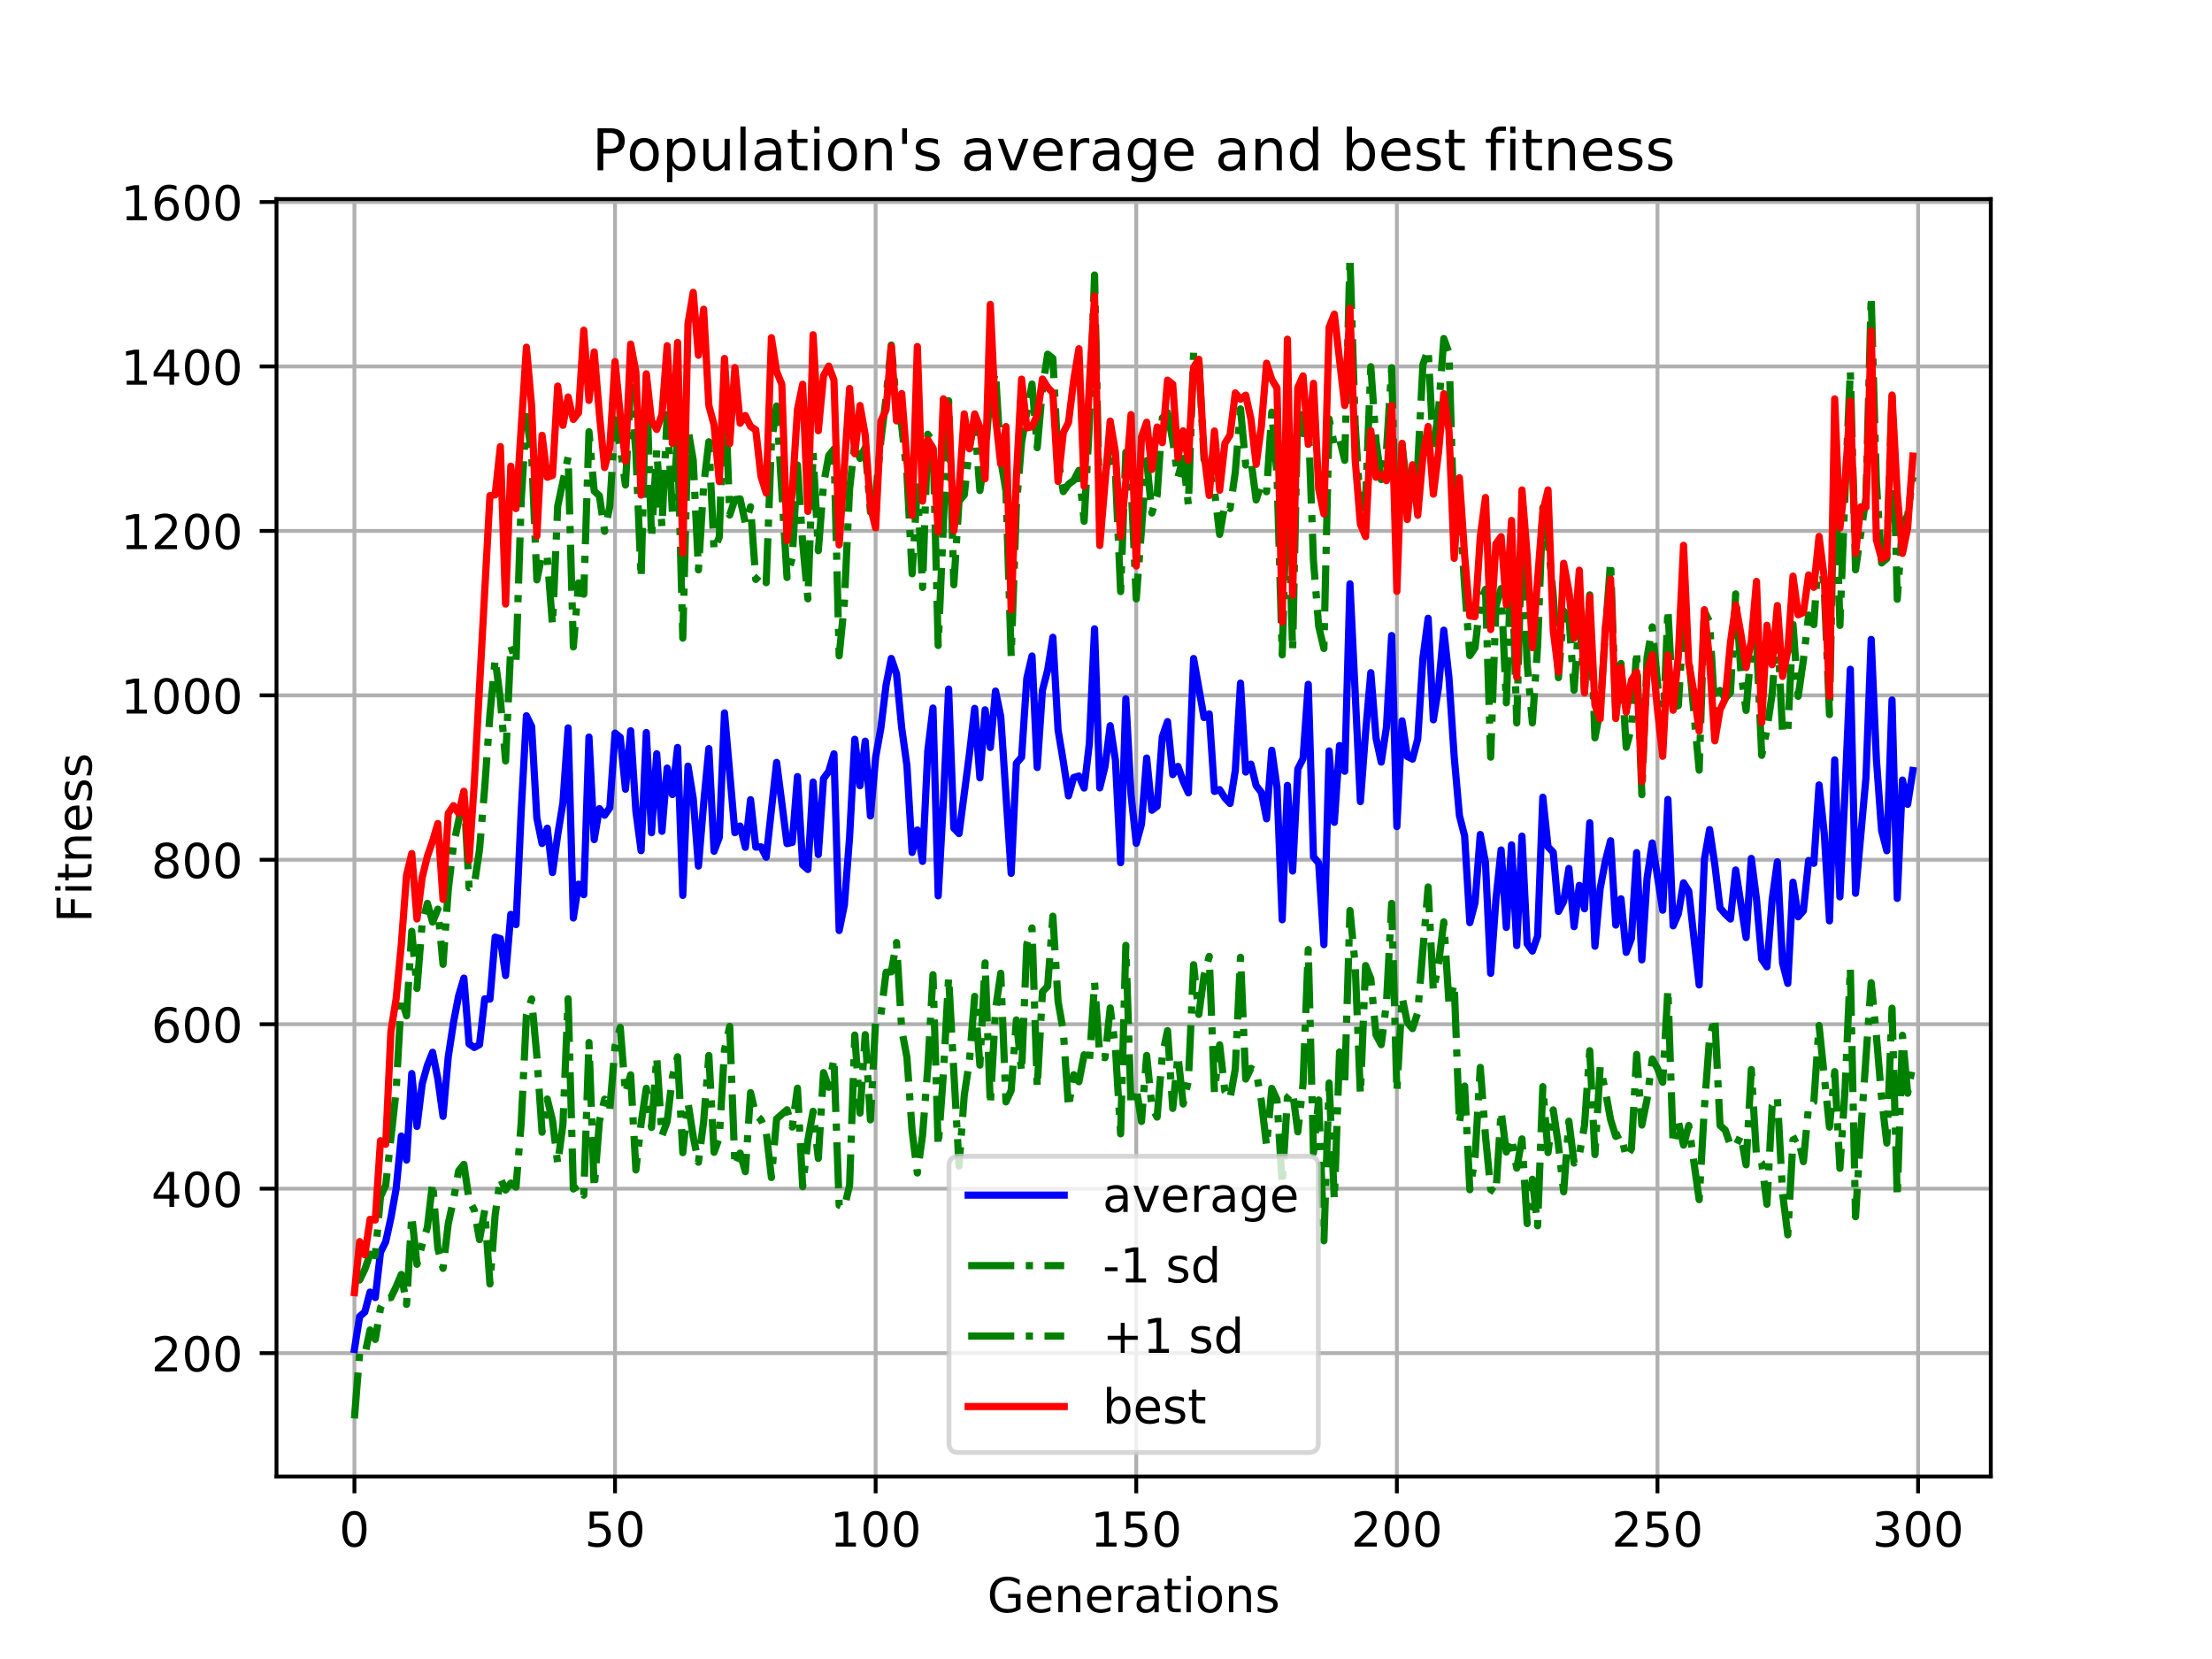 <?xml version="1.0" encoding="utf-8" standalone="no"?>
<!DOCTYPE svg PUBLIC "-//W3C//DTD SVG 1.1//EN"
  "http://www.w3.org/Graphics/SVG/1.1/DTD/svg11.dtd">
<!-- Created with matplotlib (https://matplotlib.org/) -->
<svg height="345.6pt" version="1.1" viewBox="0 0 460.8 345.6" width="460.8pt" xmlns="http://www.w3.org/2000/svg" xmlns:xlink="http://www.w3.org/1999/xlink">
 <defs>
  <style type="text/css">
*{stroke-linecap:butt;stroke-linejoin:round;}
  </style>
 </defs>
 <g id="figure_1">
  <g id="patch_1">
   <path d="M 0 345.6 
L 460.8 345.6 
L 460.8 0 
L 0 0 
z
" style="fill:#ffffff;"/>
  </g>
  <g id="axes_1">
   <g id="patch_2">
    <path d="M 57.6 307.584 
L 414.72 307.584 
L 414.72 41.472 
L 57.6 41.472 
z
" style="fill:#ffffff;"/>
   </g>
   <g id="matplotlib.axis_1">
    <g id="xtick_1">
     <g id="line2d_1">
      <path clip-path="url(#p2f610e7312)" d="M 73.833 307.584 
L 73.833 41.472 
" style="fill:none;stroke:#b0b0b0;stroke-linecap:square;stroke-width:0.8;"/>
     </g>
     <g id="line2d_2">
      <defs>
       <path d="M 0 0 
L 0 3.5 
" id="m16b378fd90" style="stroke:#000000;stroke-width:0.8;"/>
      </defs>
      <g>
       <use style="stroke:#000000;stroke-width:0.8;" x="73.833" xlink:href="#m16b378fd90" y="307.584"/>
      </g>
     </g>
     <g id="text_1">
      <!-- 0 -->
      <defs>
       <path d="M 31.781 66.406 
Q 24.172 66.406 20.328 58.906 
Q 16.5 51.422 16.5 36.375 
Q 16.5 21.391 20.328 13.891 
Q 24.172 6.391 31.781 6.391 
Q 39.453 6.391 43.281 13.891 
Q 47.125 21.391 47.125 36.375 
Q 47.125 51.422 43.281 58.906 
Q 39.453 66.406 31.781 66.406 
z
M 31.781 74.219 
Q 44.047 74.219 50.516 64.516 
Q 56.984 54.828 56.984 36.375 
Q 56.984 17.969 50.516 8.266 
Q 44.047 -1.422 31.781 -1.422 
Q 19.531 -1.422 13.062 8.266 
Q 6.594 17.969 6.594 36.375 
Q 6.594 54.828 13.062 64.516 
Q 19.531 74.219 31.781 74.219 
z
" id="DejaVuSans-48"/>
      </defs>
      <g transform="translate(70.651 322.182)scale(0.1 -0.1)">
       <use xlink:href="#DejaVuSans-48"/>
      </g>
     </g>
    </g>
    <g id="xtick_2">
     <g id="line2d_3">
      <path clip-path="url(#p2f610e7312)" d="M 128.123 307.584 
L 128.123 41.472 
" style="fill:none;stroke:#b0b0b0;stroke-linecap:square;stroke-width:0.8;"/>
     </g>
     <g id="line2d_4">
      <g>
       <use style="stroke:#000000;stroke-width:0.8;" x="128.123" xlink:href="#m16b378fd90" y="307.584"/>
      </g>
     </g>
     <g id="text_2">
      <!-- 50 -->
      <defs>
       <path d="M 10.797 72.906 
L 49.516 72.906 
L 49.516 64.594 
L 19.828 64.594 
L 19.828 46.734 
Q 21.969 47.469 24.109 47.828 
Q 26.266 48.188 28.422 48.188 
Q 40.625 48.188 47.75 41.5 
Q 54.891 34.812 54.891 23.391 
Q 54.891 11.625 47.562 5.094 
Q 40.234 -1.422 26.906 -1.422 
Q 22.312 -1.422 17.547 -0.641 
Q 12.797 0.141 7.719 1.703 
L 7.719 11.625 
Q 12.109 9.234 16.797 8.062 
Q 21.484 6.891 26.703 6.891 
Q 35.156 6.891 40.078 11.328 
Q 45.016 15.766 45.016 23.391 
Q 45.016 31 40.078 35.438 
Q 35.156 39.891 26.703 39.891 
Q 22.75 39.891 18.812 39.016 
Q 14.891 38.141 10.797 36.281 
z
" id="DejaVuSans-53"/>
      </defs>
      <g transform="translate(121.76 322.182)scale(0.1 -0.1)">
       <use xlink:href="#DejaVuSans-53"/>
       <use x="63.623" xlink:href="#DejaVuSans-48"/>
      </g>
     </g>
    </g>
    <g id="xtick_3">
     <g id="line2d_5">
      <path clip-path="url(#p2f610e7312)" d="M 182.413 307.584 
L 182.413 41.472 
" style="fill:none;stroke:#b0b0b0;stroke-linecap:square;stroke-width:0.8;"/>
     </g>
     <g id="line2d_6">
      <g>
       <use style="stroke:#000000;stroke-width:0.8;" x="182.413" xlink:href="#m16b378fd90" y="307.584"/>
      </g>
     </g>
     <g id="text_3">
      <!-- 100 -->
      <defs>
       <path d="M 12.406 8.297 
L 28.516 8.297 
L 28.516 63.922 
L 10.984 60.406 
L 10.984 69.391 
L 28.422 72.906 
L 38.281 72.906 
L 38.281 8.297 
L 54.391 8.297 
L 54.391 0 
L 12.406 0 
z
" id="DejaVuSans-49"/>
      </defs>
      <g transform="translate(172.869 322.182)scale(0.1 -0.1)">
       <use xlink:href="#DejaVuSans-49"/>
       <use x="63.623" xlink:href="#DejaVuSans-48"/>
       <use x="127.246" xlink:href="#DejaVuSans-48"/>
      </g>
     </g>
    </g>
    <g id="xtick_4">
     <g id="line2d_7">
      <path clip-path="url(#p2f610e7312)" d="M 236.703 307.584 
L 236.703 41.472 
" style="fill:none;stroke:#b0b0b0;stroke-linecap:square;stroke-width:0.8;"/>
     </g>
     <g id="line2d_8">
      <g>
       <use style="stroke:#000000;stroke-width:0.8;" x="236.703" xlink:href="#m16b378fd90" y="307.584"/>
      </g>
     </g>
     <g id="text_4">
      <!-- 150 -->
      <g transform="translate(227.159 322.182)scale(0.1 -0.1)">
       <use xlink:href="#DejaVuSans-49"/>
       <use x="63.623" xlink:href="#DejaVuSans-53"/>
       <use x="127.246" xlink:href="#DejaVuSans-48"/>
      </g>
     </g>
    </g>
    <g id="xtick_5">
     <g id="line2d_9">
      <path clip-path="url(#p2f610e7312)" d="M 290.993 307.584 
L 290.993 41.472 
" style="fill:none;stroke:#b0b0b0;stroke-linecap:square;stroke-width:0.8;"/>
     </g>
     <g id="line2d_10">
      <g>
       <use style="stroke:#000000;stroke-width:0.8;" x="290.993" xlink:href="#m16b378fd90" y="307.584"/>
      </g>
     </g>
     <g id="text_5">
      <!-- 200 -->
      <defs>
       <path d="M 19.188 8.297 
L 53.609 8.297 
L 53.609 0 
L 7.328 0 
L 7.328 8.297 
Q 12.938 14.109 22.625 23.891 
Q 32.328 33.688 34.812 36.531 
Q 39.547 41.844 41.422 45.531 
Q 43.312 49.219 43.312 52.781 
Q 43.312 58.594 39.234 62.25 
Q 35.156 65.922 28.609 65.922 
Q 23.969 65.922 18.812 64.312 
Q 13.672 62.703 7.812 59.422 
L 7.812 69.391 
Q 13.766 71.781 18.938 73 
Q 24.125 74.219 28.422 74.219 
Q 39.75 74.219 46.484 68.547 
Q 53.219 62.891 53.219 53.422 
Q 53.219 48.922 51.531 44.891 
Q 49.859 40.875 45.406 35.406 
Q 44.188 33.984 37.641 27.219 
Q 31.109 20.453 19.188 8.297 
z
" id="DejaVuSans-50"/>
      </defs>
      <g transform="translate(281.449 322.182)scale(0.1 -0.1)">
       <use xlink:href="#DejaVuSans-50"/>
       <use x="63.623" xlink:href="#DejaVuSans-48"/>
       <use x="127.246" xlink:href="#DejaVuSans-48"/>
      </g>
     </g>
    </g>
    <g id="xtick_6">
     <g id="line2d_11">
      <path clip-path="url(#p2f610e7312)" d="M 345.283 307.584 
L 345.283 41.472 
" style="fill:none;stroke:#b0b0b0;stroke-linecap:square;stroke-width:0.8;"/>
     </g>
     <g id="line2d_12">
      <g>
       <use style="stroke:#000000;stroke-width:0.8;" x="345.283" xlink:href="#m16b378fd90" y="307.584"/>
      </g>
     </g>
     <g id="text_6">
      <!-- 250 -->
      <g transform="translate(335.739 322.182)scale(0.1 -0.1)">
       <use xlink:href="#DejaVuSans-50"/>
       <use x="63.623" xlink:href="#DejaVuSans-53"/>
       <use x="127.246" xlink:href="#DejaVuSans-48"/>
      </g>
     </g>
    </g>
    <g id="xtick_7">
     <g id="line2d_13">
      <path clip-path="url(#p2f610e7312)" d="M 399.573 307.584 
L 399.573 41.472 
" style="fill:none;stroke:#b0b0b0;stroke-linecap:square;stroke-width:0.8;"/>
     </g>
     <g id="line2d_14">
      <g>
       <use style="stroke:#000000;stroke-width:0.8;" x="399.573" xlink:href="#m16b378fd90" y="307.584"/>
      </g>
     </g>
     <g id="text_7">
      <!-- 300 -->
      <defs>
       <path d="M 40.578 39.312 
Q 47.656 37.797 51.625 33 
Q 55.609 28.219 55.609 21.188 
Q 55.609 10.406 48.188 4.484 
Q 40.766 -1.422 27.094 -1.422 
Q 22.516 -1.422 17.656 -0.516 
Q 12.797 0.391 7.625 2.203 
L 7.625 11.719 
Q 11.719 9.328 16.594 8.109 
Q 21.484 6.891 26.812 6.891 
Q 36.078 6.891 40.938 10.547 
Q 45.797 14.203 45.797 21.188 
Q 45.797 27.641 41.281 31.266 
Q 36.766 34.906 28.719 34.906 
L 20.219 34.906 
L 20.219 43.016 
L 29.109 43.016 
Q 36.375 43.016 40.234 45.922 
Q 44.094 48.828 44.094 54.297 
Q 44.094 59.906 40.109 62.906 
Q 36.141 65.922 28.719 65.922 
Q 24.656 65.922 20.016 65.031 
Q 15.375 64.156 9.812 62.312 
L 9.812 71.094 
Q 15.438 72.656 20.344 73.438 
Q 25.25 74.219 29.594 74.219 
Q 40.828 74.219 47.359 69.109 
Q 53.906 64.016 53.906 55.328 
Q 53.906 49.266 50.438 45.094 
Q 46.969 40.922 40.578 39.312 
z
" id="DejaVuSans-51"/>
      </defs>
      <g transform="translate(390.029 322.182)scale(0.1 -0.1)">
       <use xlink:href="#DejaVuSans-51"/>
       <use x="63.623" xlink:href="#DejaVuSans-48"/>
       <use x="127.246" xlink:href="#DejaVuSans-48"/>
      </g>
     </g>
    </g>
    <g id="text_8">
     <!-- Generations -->
     <defs>
      <path d="M 59.516 10.406 
L 59.516 29.984 
L 43.406 29.984 
L 43.406 38.094 
L 69.281 38.094 
L 69.281 6.781 
Q 63.578 2.734 56.688 0.656 
Q 49.812 -1.422 42 -1.422 
Q 24.906 -1.422 15.25 8.562 
Q 5.609 18.562 5.609 36.375 
Q 5.609 54.25 15.25 64.234 
Q 24.906 74.219 42 74.219 
Q 49.125 74.219 55.547 72.453 
Q 61.969 70.703 67.391 67.281 
L 67.391 56.781 
Q 61.922 61.422 55.766 63.766 
Q 49.609 66.109 42.828 66.109 
Q 29.438 66.109 22.719 58.641 
Q 16.016 51.172 16.016 36.375 
Q 16.016 21.625 22.719 14.156 
Q 29.438 6.688 42.828 6.688 
Q 48.047 6.688 52.141 7.594 
Q 56.25 8.5 59.516 10.406 
z
" id="DejaVuSans-71"/>
      <path d="M 56.203 29.594 
L 56.203 25.203 
L 14.891 25.203 
Q 15.484 15.922 20.484 11.062 
Q 25.484 6.203 34.422 6.203 
Q 39.594 6.203 44.453 7.469 
Q 49.312 8.734 54.109 11.281 
L 54.109 2.781 
Q 49.266 0.734 44.188 -0.344 
Q 39.109 -1.422 33.891 -1.422 
Q 20.797 -1.422 13.156 6.188 
Q 5.516 13.812 5.516 26.812 
Q 5.516 40.234 12.766 48.109 
Q 20.016 56 32.328 56 
Q 43.359 56 49.781 48.891 
Q 56.203 41.797 56.203 29.594 
z
M 47.219 32.234 
Q 47.125 39.594 43.094 43.984 
Q 39.062 48.391 32.422 48.391 
Q 24.906 48.391 20.391 44.141 
Q 15.875 39.891 15.188 32.172 
z
" id="DejaVuSans-101"/>
      <path d="M 54.891 33.016 
L 54.891 0 
L 45.906 0 
L 45.906 32.719 
Q 45.906 40.484 42.875 44.328 
Q 39.844 48.188 33.797 48.188 
Q 26.516 48.188 22.312 43.547 
Q 18.109 38.922 18.109 30.906 
L 18.109 0 
L 9.078 0 
L 9.078 54.688 
L 18.109 54.688 
L 18.109 46.188 
Q 21.344 51.125 25.703 53.562 
Q 30.078 56 35.797 56 
Q 45.219 56 50.047 50.172 
Q 54.891 44.344 54.891 33.016 
z
" id="DejaVuSans-110"/>
      <path d="M 41.109 46.297 
Q 39.594 47.172 37.812 47.578 
Q 36.031 48 33.891 48 
Q 26.266 48 22.188 43.047 
Q 18.109 38.094 18.109 28.812 
L 18.109 0 
L 9.078 0 
L 9.078 54.688 
L 18.109 54.688 
L 18.109 46.188 
Q 20.953 51.172 25.484 53.578 
Q 30.031 56 36.531 56 
Q 37.453 56 38.578 55.875 
Q 39.703 55.766 41.062 55.516 
z
" id="DejaVuSans-114"/>
      <path d="M 34.281 27.484 
Q 23.391 27.484 19.188 25 
Q 14.984 22.516 14.984 16.5 
Q 14.984 11.719 18.141 8.906 
Q 21.297 6.109 26.703 6.109 
Q 34.188 6.109 38.703 11.406 
Q 43.219 16.703 43.219 25.484 
L 43.219 27.484 
z
M 52.203 31.203 
L 52.203 0 
L 43.219 0 
L 43.219 8.297 
Q 40.141 3.328 35.547 0.953 
Q 30.953 -1.422 24.312 -1.422 
Q 15.922 -1.422 10.953 3.297 
Q 6 8.016 6 15.922 
Q 6 25.141 12.172 29.828 
Q 18.359 34.516 30.609 34.516 
L 43.219 34.516 
L 43.219 35.406 
Q 43.219 41.609 39.141 45 
Q 35.062 48.391 27.688 48.391 
Q 23 48.391 18.547 47.266 
Q 14.109 46.141 10.016 43.891 
L 10.016 52.203 
Q 14.938 54.109 19.578 55.047 
Q 24.219 56 28.609 56 
Q 40.484 56 46.344 49.844 
Q 52.203 43.703 52.203 31.203 
z
" id="DejaVuSans-97"/>
      <path d="M 18.312 70.219 
L 18.312 54.688 
L 36.812 54.688 
L 36.812 47.703 
L 18.312 47.703 
L 18.312 18.016 
Q 18.312 11.328 20.141 9.422 
Q 21.969 7.516 27.594 7.516 
L 36.812 7.516 
L 36.812 0 
L 27.594 0 
Q 17.188 0 13.234 3.875 
Q 9.281 7.766 9.281 18.016 
L 9.281 47.703 
L 2.688 47.703 
L 2.688 54.688 
L 9.281 54.688 
L 9.281 70.219 
z
" id="DejaVuSans-116"/>
      <path d="M 9.422 54.688 
L 18.406 54.688 
L 18.406 0 
L 9.422 0 
z
M 9.422 75.984 
L 18.406 75.984 
L 18.406 64.594 
L 9.422 64.594 
z
" id="DejaVuSans-105"/>
      <path d="M 30.609 48.391 
Q 23.391 48.391 19.188 42.75 
Q 14.984 37.109 14.984 27.297 
Q 14.984 17.484 19.156 11.844 
Q 23.344 6.203 30.609 6.203 
Q 37.797 6.203 41.984 11.859 
Q 46.188 17.531 46.188 27.297 
Q 46.188 37.016 41.984 42.703 
Q 37.797 48.391 30.609 48.391 
z
M 30.609 56 
Q 42.328 56 49.016 48.375 
Q 55.719 40.766 55.719 27.297 
Q 55.719 13.875 49.016 6.219 
Q 42.328 -1.422 30.609 -1.422 
Q 18.844 -1.422 12.172 6.219 
Q 5.516 13.875 5.516 27.297 
Q 5.516 40.766 12.172 48.375 
Q 18.844 56 30.609 56 
z
" id="DejaVuSans-111"/>
      <path d="M 44.281 53.078 
L 44.281 44.578 
Q 40.484 46.531 36.375 47.5 
Q 32.281 48.484 27.875 48.484 
Q 21.188 48.484 17.844 46.438 
Q 14.5 44.391 14.5 40.281 
Q 14.5 37.156 16.891 35.375 
Q 19.281 33.594 26.516 31.984 
L 29.594 31.297 
Q 39.156 29.25 43.188 25.516 
Q 47.219 21.781 47.219 15.094 
Q 47.219 7.469 41.188 3.016 
Q 35.156 -1.422 24.609 -1.422 
Q 20.219 -1.422 15.453 -0.562 
Q 10.688 0.297 5.422 2 
L 5.422 11.281 
Q 10.406 8.688 15.234 7.391 
Q 20.062 6.109 24.812 6.109 
Q 31.156 6.109 34.562 8.281 
Q 37.984 10.453 37.984 14.406 
Q 37.984 18.062 35.516 20.016 
Q 33.062 21.969 24.703 23.781 
L 21.578 24.516 
Q 13.234 26.266 9.516 29.906 
Q 5.812 33.547 5.812 39.891 
Q 5.812 47.609 11.281 51.797 
Q 16.75 56 26.812 56 
Q 31.781 56 36.172 55.266 
Q 40.578 54.547 44.281 53.078 
z
" id="DejaVuSans-115"/>
     </defs>
     <g transform="translate(205.662 335.861)scale(0.1 -0.1)">
      <use xlink:href="#DejaVuSans-71"/>
      <use x="77.49" xlink:href="#DejaVuSans-101"/>
      <use x="139.014" xlink:href="#DejaVuSans-110"/>
      <use x="202.393" xlink:href="#DejaVuSans-101"/>
      <use x="263.916" xlink:href="#DejaVuSans-114"/>
      <use x="305.029" xlink:href="#DejaVuSans-97"/>
      <use x="366.309" xlink:href="#DejaVuSans-116"/>
      <use x="405.518" xlink:href="#DejaVuSans-105"/>
      <use x="433.301" xlink:href="#DejaVuSans-111"/>
      <use x="494.482" xlink:href="#DejaVuSans-110"/>
      <use x="557.861" xlink:href="#DejaVuSans-115"/>
     </g>
    </g>
   </g>
   <g id="matplotlib.axis_2">
    <g id="ytick_1">
     <g id="line2d_15">
      <path clip-path="url(#p2f610e7312)" d="M 57.6 281.88 
L 414.72 281.88 
" style="fill:none;stroke:#b0b0b0;stroke-linecap:square;stroke-width:0.8;"/>
     </g>
     <g id="line2d_16">
      <defs>
       <path d="M 0 0 
L -3.5 0 
" id="m5581a8f40d" style="stroke:#000000;stroke-width:0.8;"/>
      </defs>
      <g>
       <use style="stroke:#000000;stroke-width:0.8;" x="57.6" xlink:href="#m5581a8f40d" y="281.88"/>
      </g>
     </g>
     <g id="text_9">
      <!-- 200 -->
      <g transform="translate(31.512 285.679)scale(0.1 -0.1)">
       <use xlink:href="#DejaVuSans-50"/>
       <use x="63.623" xlink:href="#DejaVuSans-48"/>
       <use x="127.246" xlink:href="#DejaVuSans-48"/>
      </g>
     </g>
    </g>
    <g id="ytick_2">
     <g id="line2d_17">
      <path clip-path="url(#p2f610e7312)" d="M 57.6 247.623 
L 414.72 247.623 
" style="fill:none;stroke:#b0b0b0;stroke-linecap:square;stroke-width:0.8;"/>
     </g>
     <g id="line2d_18">
      <g>
       <use style="stroke:#000000;stroke-width:0.8;" x="57.6" xlink:href="#m5581a8f40d" y="247.623"/>
      </g>
     </g>
     <g id="text_10">
      <!-- 400 -->
      <defs>
       <path d="M 37.797 64.312 
L 12.891 25.391 
L 37.797 25.391 
z
M 35.203 72.906 
L 47.609 72.906 
L 47.609 25.391 
L 58.016 25.391 
L 58.016 17.188 
L 47.609 17.188 
L 47.609 0 
L 37.797 0 
L 37.797 17.188 
L 4.891 17.188 
L 4.891 26.703 
z
" id="DejaVuSans-52"/>
      </defs>
      <g transform="translate(31.512 251.422)scale(0.1 -0.1)">
       <use xlink:href="#DejaVuSans-52"/>
       <use x="63.623" xlink:href="#DejaVuSans-48"/>
       <use x="127.246" xlink:href="#DejaVuSans-48"/>
      </g>
     </g>
    </g>
    <g id="ytick_3">
     <g id="line2d_19">
      <path clip-path="url(#p2f610e7312)" d="M 57.6 213.365 
L 414.72 213.365 
" style="fill:none;stroke:#b0b0b0;stroke-linecap:square;stroke-width:0.8;"/>
     </g>
     <g id="line2d_20">
      <g>
       <use style="stroke:#000000;stroke-width:0.8;" x="57.6" xlink:href="#m5581a8f40d" y="213.365"/>
      </g>
     </g>
     <g id="text_11">
      <!-- 600 -->
      <defs>
       <path d="M 33.016 40.375 
Q 26.375 40.375 22.484 35.828 
Q 18.609 31.297 18.609 23.391 
Q 18.609 15.531 22.484 10.953 
Q 26.375 6.391 33.016 6.391 
Q 39.656 6.391 43.531 10.953 
Q 47.406 15.531 47.406 23.391 
Q 47.406 31.297 43.531 35.828 
Q 39.656 40.375 33.016 40.375 
z
M 52.594 71.297 
L 52.594 62.312 
Q 48.875 64.062 45.094 64.984 
Q 41.312 65.922 37.594 65.922 
Q 27.828 65.922 22.672 59.328 
Q 17.531 52.734 16.797 39.406 
Q 19.672 43.656 24.016 45.922 
Q 28.375 48.188 33.594 48.188 
Q 44.578 48.188 50.953 41.516 
Q 57.328 34.859 57.328 23.391 
Q 57.328 12.156 50.688 5.359 
Q 44.047 -1.422 33.016 -1.422 
Q 20.359 -1.422 13.672 8.266 
Q 6.984 17.969 6.984 36.375 
Q 6.984 53.656 15.188 63.938 
Q 23.391 74.219 37.203 74.219 
Q 40.922 74.219 44.703 73.484 
Q 48.484 72.75 52.594 71.297 
z
" id="DejaVuSans-54"/>
      </defs>
      <g transform="translate(31.512 217.164)scale(0.1 -0.1)">
       <use xlink:href="#DejaVuSans-54"/>
       <use x="63.623" xlink:href="#DejaVuSans-48"/>
       <use x="127.246" xlink:href="#DejaVuSans-48"/>
      </g>
     </g>
    </g>
    <g id="ytick_4">
     <g id="line2d_21">
      <path clip-path="url(#p2f610e7312)" d="M 57.6 179.108 
L 414.72 179.108 
" style="fill:none;stroke:#b0b0b0;stroke-linecap:square;stroke-width:0.8;"/>
     </g>
     <g id="line2d_22">
      <g>
       <use style="stroke:#000000;stroke-width:0.8;" x="57.6" xlink:href="#m5581a8f40d" y="179.108"/>
      </g>
     </g>
     <g id="text_12">
      <!-- 800 -->
      <defs>
       <path d="M 31.781 34.625 
Q 24.75 34.625 20.719 30.859 
Q 16.703 27.094 16.703 20.516 
Q 16.703 13.922 20.719 10.156 
Q 24.75 6.391 31.781 6.391 
Q 38.812 6.391 42.859 10.172 
Q 46.922 13.969 46.922 20.516 
Q 46.922 27.094 42.891 30.859 
Q 38.875 34.625 31.781 34.625 
z
M 21.922 38.812 
Q 15.578 40.375 12.031 44.719 
Q 8.5 49.078 8.5 55.328 
Q 8.5 64.062 14.719 69.141 
Q 20.953 74.219 31.781 74.219 
Q 42.672 74.219 48.875 69.141 
Q 55.078 64.062 55.078 55.328 
Q 55.078 49.078 51.531 44.719 
Q 48 40.375 41.703 38.812 
Q 48.828 37.156 52.797 32.312 
Q 56.781 27.484 56.781 20.516 
Q 56.781 9.906 50.312 4.234 
Q 43.844 -1.422 31.781 -1.422 
Q 19.734 -1.422 13.25 4.234 
Q 6.781 9.906 6.781 20.516 
Q 6.781 27.484 10.781 32.312 
Q 14.797 37.156 21.922 38.812 
z
M 18.312 54.391 
Q 18.312 48.734 21.844 45.562 
Q 25.391 42.391 31.781 42.391 
Q 38.141 42.391 41.719 45.562 
Q 45.312 48.734 45.312 54.391 
Q 45.312 60.062 41.719 63.234 
Q 38.141 66.406 31.781 66.406 
Q 25.391 66.406 21.844 63.234 
Q 18.312 60.062 18.312 54.391 
z
" id="DejaVuSans-56"/>
      </defs>
      <g transform="translate(31.512 182.907)scale(0.1 -0.1)">
       <use xlink:href="#DejaVuSans-56"/>
       <use x="63.623" xlink:href="#DejaVuSans-48"/>
       <use x="127.246" xlink:href="#DejaVuSans-48"/>
      </g>
     </g>
    </g>
    <g id="ytick_5">
     <g id="line2d_23">
      <path clip-path="url(#p2f610e7312)" d="M 57.6 144.851 
L 414.72 144.851 
" style="fill:none;stroke:#b0b0b0;stroke-linecap:square;stroke-width:0.8;"/>
     </g>
     <g id="line2d_24">
      <g>
       <use style="stroke:#000000;stroke-width:0.8;" x="57.6" xlink:href="#m5581a8f40d" y="144.851"/>
      </g>
     </g>
     <g id="text_13">
      <!-- 1000 -->
      <g transform="translate(25.15 148.65)scale(0.1 -0.1)">
       <use xlink:href="#DejaVuSans-49"/>
       <use x="63.623" xlink:href="#DejaVuSans-48"/>
       <use x="127.246" xlink:href="#DejaVuSans-48"/>
       <use x="190.869" xlink:href="#DejaVuSans-48"/>
      </g>
     </g>
    </g>
    <g id="ytick_6">
     <g id="line2d_25">
      <path clip-path="url(#p2f610e7312)" d="M 57.6 110.594 
L 414.72 110.594 
" style="fill:none;stroke:#b0b0b0;stroke-linecap:square;stroke-width:0.8;"/>
     </g>
     <g id="line2d_26">
      <g>
       <use style="stroke:#000000;stroke-width:0.8;" x="57.6" xlink:href="#m5581a8f40d" y="110.594"/>
      </g>
     </g>
     <g id="text_14">
      <!-- 1200 -->
      <g transform="translate(25.15 114.393)scale(0.1 -0.1)">
       <use xlink:href="#DejaVuSans-49"/>
       <use x="63.623" xlink:href="#DejaVuSans-50"/>
       <use x="127.246" xlink:href="#DejaVuSans-48"/>
       <use x="190.869" xlink:href="#DejaVuSans-48"/>
      </g>
     </g>
    </g>
    <g id="ytick_7">
     <g id="line2d_27">
      <path clip-path="url(#p2f610e7312)" d="M 57.6 76.336 
L 414.72 76.336 
" style="fill:none;stroke:#b0b0b0;stroke-linecap:square;stroke-width:0.8;"/>
     </g>
     <g id="line2d_28">
      <g>
       <use style="stroke:#000000;stroke-width:0.8;" x="57.6" xlink:href="#m5581a8f40d" y="76.336"/>
      </g>
     </g>
     <g id="text_15">
      <!-- 1400 -->
      <g transform="translate(25.15 80.136)scale(0.1 -0.1)">
       <use xlink:href="#DejaVuSans-49"/>
       <use x="63.623" xlink:href="#DejaVuSans-52"/>
       <use x="127.246" xlink:href="#DejaVuSans-48"/>
       <use x="190.869" xlink:href="#DejaVuSans-48"/>
      </g>
     </g>
    </g>
    <g id="ytick_8">
     <g id="line2d_29">
      <path clip-path="url(#p2f610e7312)" d="M 57.6 42.079 
L 414.72 42.079 
" style="fill:none;stroke:#b0b0b0;stroke-linecap:square;stroke-width:0.8;"/>
     </g>
     <g id="line2d_30">
      <g>
       <use style="stroke:#000000;stroke-width:0.8;" x="57.6" xlink:href="#m5581a8f40d" y="42.079"/>
      </g>
     </g>
     <g id="text_16">
      <!-- 1600 -->
      <g transform="translate(25.15 45.878)scale(0.1 -0.1)">
       <use xlink:href="#DejaVuSans-49"/>
       <use x="63.623" xlink:href="#DejaVuSans-54"/>
       <use x="127.246" xlink:href="#DejaVuSans-48"/>
       <use x="190.869" xlink:href="#DejaVuSans-48"/>
      </g>
     </g>
    </g>
    <g id="text_17">
     <!-- Fitness -->
     <defs>
      <path d="M 9.812 72.906 
L 51.703 72.906 
L 51.703 64.594 
L 19.672 64.594 
L 19.672 43.109 
L 48.578 43.109 
L 48.578 34.812 
L 19.672 34.812 
L 19.672 0 
L 9.812 0 
z
" id="DejaVuSans-70"/>
     </defs>
     <g transform="translate(19.07 192.202)rotate(-90)scale(0.1 -0.1)">
      <use xlink:href="#DejaVuSans-70"/>
      <use x="57.41" xlink:href="#DejaVuSans-105"/>
      <use x="85.193" xlink:href="#DejaVuSans-116"/>
      <use x="124.402" xlink:href="#DejaVuSans-110"/>
      <use x="187.781" xlink:href="#DejaVuSans-101"/>
      <use x="249.305" xlink:href="#DejaVuSans-115"/>
      <use x="301.404" xlink:href="#DejaVuSans-115"/>
     </g>
    </g>
   </g>
   <g id="line2d_31">
    <path clip-path="url(#p2f610e7312)" d="M 73.833 281.111 
L 74.919 274.249 
L 76.004 273.295 
L 77.09 269.167 
L 78.176 270.307 
L 79.262 260.879 
L 80.348 258.676 
L 81.433 253.718 
L 82.519 247.662 
L 83.605 236.664 
L 84.691 241.667 
L 85.777 223.639 
L 86.862 234.647 
L 87.948 225.794 
L 89.034 221.92 
L 90.12 219.217 
L 91.206 224.725 
L 92.291 232.559 
L 93.377 220.179 
L 94.463 213.041 
L 95.549 207.406 
L 96.635 203.761 
L 97.72 217.464 
L 98.806 218.211 
L 99.892 217.607 
L 100.978 208.072 
L 102.064 208.137 
L 103.149 195.217 
L 104.235 195.541 
L 105.321 203.218 
L 106.407 190.478 
L 107.493 192.614 
L 108.578 169.037 
L 109.664 149.106 
L 110.75 151.342 
L 111.836 170.41 
L 112.922 175.714 
L 114.007 172.528 
L 115.093 181.767 
L 116.179 173.933 
L 117.265 167.26 
L 118.351 151.635 
L 119.436 191.228 
L 120.522 184.193 
L 121.608 186.38 
L 122.694 153.546 
L 123.78 174.906 
L 124.865 168.46 
L 125.951 169.824 
L 127.037 168.267 
L 128.123 152.717 
L 129.209 153.606 
L 130.294 164.403 
L 131.38 152.233 
L 132.466 168.991 
L 133.552 177.208 
L 134.638 152.599 
L 135.723 173.472 
L 136.809 157.029 
L 137.895 173.17 
L 138.981 160.004 
L 140.067 165.52 
L 141.152 155.709 
L 142.238 186.529 
L 143.324 159.595 
L 144.41 166.312 
L 145.496 180.418 
L 146.581 167.42 
L 147.667 155.944 
L 148.753 177.335 
L 149.839 174.446 
L 150.925 148.512 
L 153.096 173.467 
L 154.182 172.075 
L 155.268 176.512 
L 156.354 166.591 
L 157.439 176.47 
L 158.525 176.412 
L 159.611 178.572 
L 161.783 158.828 
L 163.954 175.742 
L 165.04 175.487 
L 166.126 161.779 
L 167.212 180.188 
L 168.297 181.128 
L 169.383 162.91 
L 170.469 178.017 
L 171.555 162.195 
L 172.641 160.704 
L 173.726 157.04 
L 174.812 193.848 
L 175.898 188.529 
L 176.984 174.37 
L 178.07 154.004 
L 179.155 163.681 
L 180.241 154.398 
L 181.327 169.979 
L 182.413 157.763 
L 183.499 151.653 
L 184.584 142.708 
L 185.67 137.168 
L 186.756 140.379 
L 187.842 151.637 
L 188.928 159.486 
L 190.013 177.583 
L 191.099 172.901 
L 192.185 179.442 
L 193.271 156.478 
L 194.357 147.504 
L 195.442 186.621 
L 196.528 166.813 
L 197.614 143.537 
L 198.7 172.525 
L 199.786 173.647 
L 201.957 157.029 
L 203.043 147.575 
L 204.129 162.039 
L 205.215 147.874 
L 206.3 155.719 
L 207.386 143.961 
L 208.472 149.258 
L 210.644 181.933 
L 211.729 158.993 
L 212.815 157.735 
L 213.901 141.304 
L 214.987 136.657 
L 216.073 159.885 
L 217.158 143.794 
L 218.244 139.623 
L 219.33 132.758 
L 220.416 152.09 
L 221.502 158.602 
L 222.587 165.799 
L 223.673 161.97 
L 224.759 161.659 
L 225.845 164.164 
L 226.931 154.892 
L 228.016 131.001 
L 229.102 164.129 
L 230.188 159.707 
L 231.274 151.174 
L 232.36 158.353 
L 233.445 179.72 
L 234.531 145.575 
L 235.617 165.546 
L 236.703 175.686 
L 237.789 171.705 
L 238.875 157.909 
L 239.96 168.787 
L 241.046 167.973 
L 242.132 153.477 
L 243.218 150.324 
L 244.304 161.365 
L 245.389 159.661 
L 246.475 162.75 
L 247.561 165.163 
L 248.647 137.185 
L 250.818 149.484 
L 251.904 148.721 
L 252.99 164.866 
L 254.076 164.49 
L 255.162 166.218 
L 256.247 167.384 
L 257.333 160.517 
L 258.419 142.3 
L 259.505 160.833 
L 260.591 159.186 
L 261.676 163.663 
L 262.762 165.063 
L 263.848 170.57 
L 264.934 156.295 
L 266.02 163.97 
L 267.105 191.605 
L 268.191 163.606 
L 269.277 181.459 
L 270.363 160.195 
L 271.449 158.039 
L 272.534 142.556 
L 273.62 178.492 
L 274.706 179.801 
L 275.792 196.791 
L 276.878 156.436 
L 277.963 171.307 
L 279.049 155.306 
L 280.135 160.672 
L 281.221 121.619 
L 283.392 166.993 
L 284.478 152.55 
L 285.564 140.134 
L 286.65 153.732 
L 287.736 158.762 
L 288.821 151.48 
L 289.907 132.39 
L 290.993 172.191 
L 292.079 150.168 
L 293.165 157.583 
L 294.25 158.135 
L 295.336 153.956 
L 296.422 137.092 
L 297.508 128.796 
L 298.594 149.953 
L 299.679 143.133 
L 300.765 131.279 
L 301.851 141.286 
L 302.937 157.642 
L 304.023 169.884 
L 305.108 174.16 
L 306.194 192.202 
L 307.28 188.047 
L 308.366 173.836 
L 309.452 179.709 
L 310.537 202.761 
L 311.623 187.416 
L 312.709 177.064 
L 313.795 193.197 
L 314.881 175.994 
L 315.966 196.984 
L 317.052 174.18 
L 318.138 196.613 
L 319.224 198.129 
L 320.31 195.011 
L 321.395 166.063 
L 322.481 176.399 
L 323.567 177.562 
L 324.653 189.868 
L 325.739 187.789 
L 326.824 180.909 
L 327.91 193.035 
L 328.996 184.436 
L 330.082 189.319 
L 331.168 171.397 
L 332.253 197.115 
L 333.339 185.128 
L 334.425 179.397 
L 335.511 175.142 
L 336.597 192.708 
L 337.682 187.238 
L 338.768 198.393 
L 339.854 195.502 
L 340.94 177.619 
L 342.026 199.959 
L 343.111 183.001 
L 344.197 175.598 
L 346.369 189.611 
L 347.455 166.541 
L 348.54 192.87 
L 349.626 190.351 
L 350.712 183.906 
L 351.798 185.648 
L 353.969 205.176 
L 355.055 179.046 
L 356.141 172.817 
L 357.227 180.11 
L 358.313 189.133 
L 359.398 190.424 
L 360.484 191.452 
L 361.57 181.236 
L 363.742 195.319 
L 364.827 178.826 
L 365.913 187.33 
L 366.999 199.812 
L 368.085 201.4 
L 369.171 187.439 
L 370.256 179.537 
L 371.342 200.62 
L 372.428 204.866 
L 373.514 183.776 
L 374.6 190.986 
L 375.685 189.72 
L 376.771 179.257 
L 377.857 179.841 
L 378.943 163.511 
L 380.029 173.647 
L 381.114 191.831 
L 382.2 158.293 
L 383.286 186.835 
L 384.372 164.481 
L 385.458 139.429 
L 386.543 186.088 
L 388.715 161.944 
L 389.801 133.207 
L 390.887 158.154 
L 391.972 173.023 
L 393.058 177.227 
L 394.144 145.818 
L 395.23 187.154 
L 396.316 162.501 
L 397.401 167.551 
L 398.487 160.519 
L 398.487 160.519 
" style="fill:none;stroke:#0000ff;stroke-linecap:square;stroke-width:1.5;"/>
   </g>
   <g id="line2d_32">
    <path clip-path="url(#p2f610e7312)" d="M 73.833 295.488 
L 74.919 281.858 
L 76.004 282.179 
L 77.09 277.061 
L 78.176 279.027 
L 79.262 272.485 
L 80.348 270.436 
L 81.433 270.315 
L 82.519 268.049 
L 83.605 265.486 
L 84.691 271.729 
L 85.777 253.277 
L 86.862 263.377 
L 87.948 259.281 
L 89.034 255.662 
L 90.12 246.352 
L 91.206 260.05 
L 92.291 264.228 
L 93.377 254.931 
L 94.463 249.99 
L 95.549 243.902 
L 96.635 242.552 
L 97.72 250.006 
L 98.806 252.103 
L 99.892 258.232 
L 100.978 252.091 
L 102.064 267.466 
L 103.149 253.086 
L 104.235 245.449 
L 105.321 247.915 
L 106.407 246.456 
L 107.493 247.297 
L 108.578 233.906 
L 109.664 211.444 
L 110.75 208.091 
L 111.836 220.021 
L 112.922 235.862 
L 114.007 228.952 
L 115.093 233.365 
L 116.179 242.424 
L 117.265 234.309 
L 118.351 208.059 
L 119.436 247.685 
L 120.522 246.956 
L 121.608 248.974 
L 122.694 217.158 
L 123.78 247.529 
L 124.865 233.618 
L 125.951 228.972 
L 127.037 231.051 
L 128.123 217.97 
L 129.209 214.029 
L 130.294 227.765 
L 131.38 223.903 
L 132.466 243.72 
L 133.552 234.04 
L 134.638 226.704 
L 135.723 234.859 
L 136.809 220.282 
L 137.895 236.602 
L 138.981 233.64 
L 140.067 224.374 
L 141.152 220.142 
L 142.238 240.122 
L 143.324 229.71 
L 144.41 236.773 
L 145.496 242.114 
L 146.581 233.637 
L 147.667 219.864 
L 148.753 240.045 
L 149.839 237.01 
L 150.925 218.682 
L 152.01 213.812 
L 153.096 242.876 
L 154.182 240.215 
L 155.268 244.078 
L 156.354 227.614 
L 157.439 232.234 
L 158.525 233.249 
L 159.611 235.761 
L 160.697 245.298 
L 161.783 233.073 
L 163.954 231.181 
L 165.04 234.782 
L 166.126 226.689 
L 167.212 247.214 
L 168.297 237.507 
L 169.383 231.496 
L 170.469 241.321 
L 171.555 223.442 
L 172.641 226.501 
L 173.726 220.531 
L 174.812 251.071 
L 175.898 251.521 
L 176.984 246.929 
L 178.07 215.62 
L 179.155 231.875 
L 180.241 215.53 
L 181.327 233.282 
L 182.413 212.456 
L 183.499 211.515 
L 184.584 202.536 
L 185.67 202.452 
L 186.756 196.339 
L 187.842 214.526 
L 188.928 220.256 
L 190.013 235.638 
L 191.099 244.355 
L 192.185 236.509 
L 193.271 222.496 
L 194.357 203.046 
L 195.442 238.775 
L 196.528 223.701 
L 197.614 203.598 
L 199.786 242.917 
L 200.871 228.177 
L 201.957 220.968 
L 203.043 207.553 
L 204.129 221.886 
L 205.215 200.584 
L 206.3 230.168 
L 207.386 210.29 
L 208.472 202.748 
L 209.558 229.541 
L 210.644 227.171 
L 211.729 212.466 
L 212.815 223.333 
L 213.901 196.713 
L 214.987 193.308 
L 216.073 226.509 
L 217.158 206.624 
L 218.244 205.46 
L 219.33 190.858 
L 220.416 208.584 
L 221.502 214.791 
L 222.587 230.711 
L 223.673 223.881 
L 224.759 225.348 
L 225.845 219.729 
L 226.931 221.363 
L 228.016 204.716 
L 229.102 219.978 
L 230.188 220.338 
L 231.274 209.964 
L 232.36 218.287 
L 233.445 236.201 
L 234.531 196.93 
L 235.617 230.362 
L 236.703 226.601 
L 237.789 233.62 
L 238.875 219.861 
L 239.96 230.706 
L 241.046 232.715 
L 242.132 219.873 
L 243.218 214.701 
L 244.304 230.905 
L 245.389 219.915 
L 246.475 229.984 
L 247.561 225.171 
L 248.647 200.964 
L 249.733 211.324 
L 250.818 203.269 
L 251.904 199.231 
L 252.99 227.519 
L 254.076 217.658 
L 255.162 227.331 
L 256.247 228.832 
L 257.333 222.693 
L 258.419 199.421 
L 259.505 224.786 
L 260.591 222.558 
L 261.676 223.174 
L 262.762 229.317 
L 263.848 238.707 
L 264.934 226.732 
L 266.02 229.079 
L 267.105 246.779 
L 268.191 228.649 
L 269.277 227.456 
L 270.363 235.782 
L 271.449 225.741 
L 272.534 197.808 
L 273.62 240.142 
L 274.706 229.149 
L 275.792 258.477 
L 276.878 225.599 
L 277.963 249.918 
L 279.049 219.144 
L 280.135 225.448 
L 281.221 189.669 
L 282.307 201.055 
L 283.392 227.957 
L 284.478 201.137 
L 285.564 203.882 
L 286.65 215.576 
L 287.736 217.625 
L 288.821 209.006 
L 289.907 188.187 
L 290.993 227.364 
L 292.079 207.745 
L 293.165 212.98 
L 294.25 214.285 
L 295.336 210.968 
L 297.508 184.771 
L 298.594 206.465 
L 299.679 200.715 
L 300.765 192.032 
L 301.851 209.052 
L 302.937 204.96 
L 304.023 234.003 
L 305.108 226.237 
L 306.194 247.837 
L 307.28 241.159 
L 308.366 222.357 
L 309.452 236.658 
L 310.537 247.793 
L 311.623 248.498 
L 312.709 231.518 
L 313.795 239.985 
L 314.881 237.089 
L 315.966 243.347 
L 317.052 237.252 
L 318.138 254.895 
L 319.224 245.659 
L 320.31 255.353 
L 321.395 226.367 
L 322.481 240.096 
L 323.567 231.212 
L 324.653 238.563 
L 325.739 248.283 
L 326.824 233.557 
L 327.91 242.284 
L 328.996 240.638 
L 330.082 234.463 
L 331.168 218.876 
L 332.253 240.523 
L 333.339 222.304 
L 334.425 227.233 
L 335.511 233.226 
L 336.597 236.744 
L 337.682 236.264 
L 338.768 241.111 
L 339.854 239.325 
L 340.94 219.648 
L 342.026 234.369 
L 343.111 229.016 
L 344.197 220.606 
L 345.283 222.556 
L 346.369 225.455 
L 347.455 206.111 
L 348.54 238.372 
L 349.626 233.714 
L 350.712 238.54 
L 351.798 234.459 
L 353.969 249.911 
L 355.055 230.729 
L 356.141 216.082 
L 357.227 212.046 
L 358.313 234.439 
L 359.398 235.417 
L 360.484 238.599 
L 361.57 238.748 
L 362.656 236.533 
L 363.742 242.646 
L 364.827 222.801 
L 365.913 240.948 
L 366.999 242.268 
L 368.085 250.87 
L 369.171 230.341 
L 370.256 228.617 
L 371.342 248.587 
L 372.428 257.237 
L 373.514 237.461 
L 374.6 236.92 
L 375.685 241.999 
L 376.771 230.39 
L 377.857 229.555 
L 378.943 213.629 
L 381.114 234.801 
L 382.2 223.24 
L 383.286 243.383 
L 384.372 226.677 
L 385.458 201.636 
L 386.543 253.468 
L 387.629 235.924 
L 389.801 204.711 
L 390.887 215.741 
L 391.972 228.772 
L 393.058 238.125 
L 394.144 210.024 
L 395.23 249.47 
L 396.316 215.668 
L 397.401 227.746 
L 398.487 221.653 
L 398.487 221.653 
" style="fill:none;stroke:#008000;stroke-dasharray:9.6,2.4,1.5,2.4;stroke-dashoffset:0;stroke-width:1.5;"/>
   </g>
   <g id="line2d_33">
    <path clip-path="url(#p2f610e7312)" d="M 73.833 266.733 
L 74.919 266.64 
L 76.004 264.411 
L 77.09 261.272 
L 78.176 261.587 
L 79.262 249.272 
L 80.348 246.916 
L 82.519 227.274 
L 83.605 207.841 
L 84.691 211.606 
L 85.777 194.001 
L 86.862 205.917 
L 87.948 192.306 
L 89.034 188.177 
L 90.12 192.083 
L 91.206 189.399 
L 92.291 200.89 
L 93.377 185.427 
L 94.463 176.093 
L 95.549 170.91 
L 96.635 164.971 
L 97.72 184.922 
L 98.806 184.319 
L 99.892 176.982 
L 100.978 164.053 
L 102.064 148.809 
L 103.149 137.348 
L 104.235 145.632 
L 105.321 158.521 
L 106.407 134.499 
L 107.493 137.931 
L 108.578 104.168 
L 109.664 86.768 
L 110.75 94.593 
L 111.836 120.799 
L 112.922 115.565 
L 114.007 116.104 
L 115.093 130.169 
L 116.179 105.442 
L 118.351 95.211 
L 119.436 134.772 
L 120.522 121.431 
L 121.608 123.786 
L 122.694 89.933 
L 123.78 102.284 
L 124.865 103.302 
L 125.951 110.676 
L 127.037 105.483 
L 128.123 87.463 
L 129.209 93.184 
L 130.294 101.041 
L 131.38 80.564 
L 132.466 94.261 
L 133.552 120.376 
L 134.638 78.494 
L 135.723 112.085 
L 136.809 93.775 
L 137.895 109.737 
L 138.981 86.368 
L 140.067 106.667 
L 141.152 91.276 
L 142.238 132.936 
L 143.324 89.481 
L 144.41 95.851 
L 145.496 118.722 
L 146.581 101.204 
L 147.667 92.024 
L 148.753 114.624 
L 149.839 111.882 
L 150.925 78.342 
L 152.01 107.294 
L 153.096 104.057 
L 154.182 103.934 
L 155.268 108.947 
L 156.354 105.567 
L 157.439 120.705 
L 158.525 119.574 
L 159.611 121.382 
L 160.697 92.391 
L 161.783 84.584 
L 163.954 120.303 
L 165.04 116.193 
L 166.126 96.869 
L 167.212 113.162 
L 168.297 124.749 
L 169.383 94.323 
L 170.469 114.712 
L 171.555 100.948 
L 172.641 94.906 
L 173.726 93.549 
L 174.812 136.625 
L 175.898 125.536 
L 176.984 101.811 
L 178.07 92.388 
L 179.155 95.488 
L 180.241 93.266 
L 181.327 106.676 
L 182.413 103.07 
L 183.499 91.792 
L 184.584 82.88 
L 185.67 71.885 
L 186.756 84.419 
L 187.842 88.748 
L 188.928 98.717 
L 190.013 119.528 
L 191.099 101.446 
L 192.185 122.375 
L 193.271 90.46 
L 194.357 91.962 
L 195.442 134.467 
L 197.614 83.475 
L 198.7 121.828 
L 199.786 104.377 
L 200.871 103.12 
L 201.957 93.089 
L 203.043 87.597 
L 204.129 102.191 
L 205.215 95.163 
L 206.3 81.271 
L 207.386 77.632 
L 208.472 95.768 
L 209.558 102.3 
L 210.644 136.695 
L 211.729 105.52 
L 212.815 92.136 
L 214.987 80.006 
L 216.073 93.261 
L 217.158 80.965 
L 218.244 73.786 
L 219.33 74.658 
L 220.416 95.595 
L 221.502 102.413 
L 222.587 100.886 
L 223.673 100.06 
L 224.759 97.971 
L 225.845 108.599 
L 226.931 88.421 
L 228.016 57.287 
L 229.102 108.28 
L 230.188 99.075 
L 231.274 92.385 
L 232.36 98.418 
L 233.445 123.238 
L 234.531 94.22 
L 235.617 100.73 
L 236.703 124.771 
L 238.875 95.956 
L 239.96 106.868 
L 241.046 103.231 
L 242.132 87.081 
L 243.218 85.946 
L 244.304 91.824 
L 245.389 99.407 
L 246.475 95.517 
L 247.561 105.155 
L 248.647 73.407 
L 249.733 74.83 
L 250.818 95.698 
L 251.904 98.212 
L 252.99 102.213 
L 254.076 111.323 
L 255.162 105.105 
L 256.247 105.936 
L 257.333 98.341 
L 258.419 85.18 
L 259.505 96.88 
L 260.591 95.815 
L 261.676 104.153 
L 262.762 100.809 
L 263.848 102.434 
L 264.934 85.858 
L 266.02 98.861 
L 267.105 136.431 
L 268.191 98.563 
L 269.277 135.463 
L 270.363 84.609 
L 271.449 90.337 
L 272.534 87.303 
L 273.62 116.843 
L 274.706 130.454 
L 275.792 135.104 
L 276.878 87.273 
L 277.963 92.696 
L 279.049 91.467 
L 280.135 95.896 
L 281.221 53.568 
L 282.307 88.343 
L 283.392 106.029 
L 284.478 103.963 
L 285.564 76.386 
L 286.65 91.888 
L 287.736 99.9 
L 288.821 93.953 
L 289.907 76.594 
L 290.993 117.019 
L 292.079 92.591 
L 293.165 102.187 
L 294.25 101.985 
L 295.336 96.944 
L 296.422 75.933 
L 297.508 72.822 
L 298.594 93.44 
L 299.679 85.551 
L 300.765 70.525 
L 301.851 73.519 
L 302.937 110.324 
L 304.023 105.766 
L 305.108 122.084 
L 306.194 136.566 
L 307.28 134.934 
L 308.366 125.315 
L 309.452 122.76 
L 310.537 157.729 
L 311.623 126.334 
L 312.709 122.61 
L 313.795 146.409 
L 314.881 114.899 
L 315.966 150.62 
L 317.052 111.108 
L 318.138 138.331 
L 319.224 150.6 
L 320.31 134.669 
L 321.395 105.758 
L 322.481 112.701 
L 323.567 123.912 
L 324.653 141.172 
L 325.739 127.296 
L 326.824 128.262 
L 327.91 143.786 
L 328.996 128.235 
L 330.082 144.175 
L 331.168 123.918 
L 332.253 153.707 
L 333.339 147.953 
L 334.425 131.56 
L 335.511 117.058 
L 336.597 148.673 
L 337.682 138.211 
L 338.768 155.675 
L 339.854 151.679 
L 340.94 135.59 
L 342.026 165.549 
L 343.111 136.987 
L 344.197 130.591 
L 346.369 153.767 
L 347.455 126.971 
L 348.54 147.369 
L 349.626 146.989 
L 350.712 129.272 
L 351.798 136.837 
L 353.969 160.44 
L 355.055 127.363 
L 356.141 129.552 
L 357.227 148.175 
L 358.313 143.827 
L 359.398 145.432 
L 360.484 144.305 
L 361.57 123.724 
L 362.656 139.851 
L 363.742 147.993 
L 364.827 134.85 
L 365.913 133.712 
L 366.999 157.356 
L 368.085 151.929 
L 369.171 144.536 
L 370.256 130.457 
L 371.342 152.652 
L 372.428 152.495 
L 373.514 130.091 
L 374.6 145.052 
L 375.685 137.441 
L 376.771 128.124 
L 377.857 130.128 
L 378.943 113.392 
L 380.029 122.56 
L 381.114 148.862 
L 382.2 93.346 
L 383.286 130.287 
L 384.372 102.285 
L 385.458 77.221 
L 386.543 118.708 
L 388.715 103.652 
L 389.801 61.703 
L 390.887 100.568 
L 391.972 117.275 
L 393.058 116.329 
L 394.144 81.612 
L 395.23 124.839 
L 396.316 109.333 
L 397.401 107.355 
L 398.487 99.385 
L 398.487 99.385 
" style="fill:none;stroke:#008000;stroke-dasharray:9.6,2.4,1.5,2.4;stroke-dashoffset:0;stroke-width:1.5;"/>
   </g>
   <g id="line2d_34">
    <path clip-path="url(#p2f610e7312)" d="M 73.833 269.283 
L 74.919 258.65 
L 76.004 261.405 
L 77.09 254.009 
L 78.176 254.152 
L 79.262 237.632 
L 80.348 238.371 
L 81.433 214.89 
L 82.519 208.082 
L 83.605 196.706 
L 84.691 182.288 
L 85.777 177.806 
L 86.862 191.429 
L 87.948 182.779 
L 89.034 178.388 
L 90.12 175.203 
L 91.206 171.556 
L 92.291 187.37 
L 93.377 169.457 
L 94.463 167.833 
L 95.549 169.447 
L 96.635 164.834 
L 97.72 179.203 
L 98.806 163.016 
L 102.064 103.245 
L 103.149 103.08 
L 104.235 93.028 
L 105.321 125.835 
L 106.407 97.116 
L 107.493 105.953 
L 109.664 72.331 
L 110.75 84.607 
L 111.836 111.658 
L 112.922 90.683 
L 114.007 99.424 
L 115.093 99.035 
L 116.179 80.43 
L 117.265 88.605 
L 118.351 82.699 
L 119.436 87.38 
L 120.522 85.979 
L 121.608 68.787 
L 122.694 83.41 
L 123.78 73.32 
L 124.865 86.241 
L 125.951 97.392 
L 127.037 93.249 
L 128.123 75.31 
L 129.209 86.444 
L 130.294 96.085 
L 131.38 71.679 
L 132.466 77.478 
L 133.552 103.136 
L 134.638 77.877 
L 135.723 87.704 
L 136.809 89.461 
L 137.895 86.381 
L 138.981 72.024 
L 140.067 92.393 
L 141.152 71.333 
L 142.238 115.203 
L 143.324 67.395 
L 144.41 60.904 
L 145.496 74.008 
L 146.581 64.424 
L 147.667 84.48 
L 148.753 88.523 
L 149.839 100.303 
L 150.925 74.679 
L 152.01 92.415 
L 153.096 76.566 
L 154.182 88.167 
L 155.268 86.566 
L 156.354 88.828 
L 157.439 89.553 
L 158.525 99.204 
L 159.611 102.723 
L 160.697 70.354 
L 161.783 77.402 
L 162.868 80.052 
L 163.954 112.625 
L 165.04 102.45 
L 166.126 85.325 
L 167.212 80.047 
L 168.297 106.535 
L 169.383 69.73 
L 170.469 89.736 
L 171.555 78.279 
L 172.641 76.258 
L 173.726 79.17 
L 174.812 113.506 
L 176.984 80.923 
L 178.07 94.528 
L 179.155 84.466 
L 180.241 90.621 
L 181.327 105.59 
L 182.413 109.984 
L 183.499 87.733 
L 184.584 85.333 
L 185.67 72.152 
L 186.756 87.665 
L 187.842 81.984 
L 188.928 96.057 
L 190.013 107.401 
L 191.099 72.185 
L 192.185 104.401 
L 193.271 91.599 
L 194.357 93.325 
L 195.442 110.814 
L 196.528 83.085 
L 197.614 84.61 
L 198.7 110.554 
L 199.786 102.067 
L 200.871 86.216 
L 201.957 93.497 
L 203.043 86.223 
L 204.129 88.99 
L 205.215 99.734 
L 206.3 63.404 
L 207.386 86.824 
L 208.472 96.671 
L 209.558 88.857 
L 210.644 127.071 
L 211.729 99.436 
L 212.815 78.987 
L 213.901 89.12 
L 214.987 88.903 
L 216.073 86.458 
L 217.158 78.955 
L 218.244 80.675 
L 219.33 81.852 
L 220.416 100.289 
L 221.502 90.122 
L 222.587 87.994 
L 223.673 79.201 
L 224.759 72.646 
L 225.845 101.294 
L 226.931 80.091 
L 228.016 61.649 
L 229.102 113.632 
L 231.274 87.723 
L 232.36 94.183 
L 233.445 111.752 
L 234.531 100.224 
L 235.617 86.371 
L 236.703 117.903 
L 237.789 91.013 
L 238.875 87.956 
L 239.96 97.792 
L 241.046 88.956 
L 242.132 92.218 
L 243.218 79.189 
L 244.304 80.042 
L 245.389 95.411 
L 246.475 89.745 
L 247.561 95.895 
L 248.647 76.519 
L 249.733 74.837 
L 250.818 94.36 
L 251.904 103.204 
L 252.99 89.787 
L 254.076 102.132 
L 255.162 92.37 
L 256.247 90.609 
L 257.333 81.85 
L 258.419 83.176 
L 259.505 82.318 
L 260.591 87.297 
L 261.676 96.738 
L 262.762 88.87 
L 263.848 75.663 
L 264.934 79.039 
L 266.02 80.839 
L 267.105 129.554 
L 268.191 70.668 
L 269.277 123.982 
L 270.363 80.717 
L 271.449 78.304 
L 272.534 92.564 
L 273.62 79.855 
L 274.706 101.839 
L 275.792 107.059 
L 276.878 68.169 
L 277.963 65.445 
L 280.135 84.484 
L 281.221 64.22 
L 282.307 95.74 
L 283.392 109.179 
L 284.478 111.78 
L 285.564 89.728 
L 286.65 99.424 
L 287.736 98.825 
L 288.821 100.135 
L 289.907 84.447 
L 290.993 123.195 
L 292.079 92.34 
L 293.165 108.225 
L 294.25 96.822 
L 295.336 107.343 
L 296.422 95.015 
L 297.508 88.836 
L 298.594 102.939 
L 299.679 94.133 
L 300.765 82.018 
L 301.851 89.728 
L 302.937 116.304 
L 304.023 99.524 
L 305.108 115.738 
L 306.194 128.326 
L 307.28 128.445 
L 308.366 111.901 
L 309.452 103.637 
L 310.537 131.139 
L 311.623 113.299 
L 312.709 111.788 
L 313.795 125.995 
L 314.881 108.422 
L 315.966 141.062 
L 317.052 102.072 
L 318.138 115.717 
L 319.224 134.931 
L 321.395 106.594 
L 322.481 102.068 
L 323.567 131.305 
L 324.653 140.001 
L 325.739 117.334 
L 326.824 123.112 
L 327.91 132.951 
L 328.996 118.798 
L 330.082 144.343 
L 331.168 124.279 
L 332.253 146.868 
L 333.339 149.768 
L 334.425 130.757 
L 335.511 120.629 
L 336.597 149.682 
L 337.682 139.062 
L 338.768 148.364 
L 339.854 141.695 
L 340.94 139.995 
L 342.026 162.831 
L 343.111 139.974 
L 344.197 136.408 
L 345.283 147.881 
L 346.369 157.548 
L 347.455 136.418 
L 348.54 147.956 
L 349.626 136.624 
L 350.712 113.603 
L 351.798 138.17 
L 352.884 144.327 
L 353.969 152.306 
L 355.055 127.005 
L 356.141 137.589 
L 357.227 154.332 
L 358.313 147.858 
L 359.398 145.589 
L 360.484 133.887 
L 361.57 126.036 
L 362.656 132.027 
L 363.742 139.062 
L 364.827 133.571 
L 365.913 121.124 
L 366.999 150.503 
L 368.085 130.255 
L 369.171 138.474 
L 370.256 126.146 
L 371.342 140.904 
L 372.428 135.589 
L 373.514 120.021 
L 374.6 128.073 
L 375.685 127.601 
L 376.771 119.778 
L 377.857 122.352 
L 378.943 111.745 
L 380.029 120.345 
L 381.114 145.059 
L 382.2 83.098 
L 383.286 109.988 
L 384.372 100.379 
L 385.458 83.57 
L 386.543 115.312 
L 387.629 105.582 
L 388.715 105.695 
L 389.801 68.935 
L 390.887 112.446 
L 391.972 116.461 
L 393.058 115.797 
L 394.144 82.288 
L 395.23 102.853 
L 396.316 115.274 
L 397.401 109.992 
L 398.487 95.018 
L 398.487 95.018 
" style="fill:none;stroke:#ff0000;stroke-linecap:square;stroke-width:1.5;"/>
   </g>
   <g id="patch_3">
    <path d="M 57.6 307.584 
L 57.6 41.472 
" style="fill:none;stroke:#000000;stroke-linecap:square;stroke-linejoin:miter;stroke-width:0.8;"/>
   </g>
   <g id="patch_4">
    <path d="M 414.72 307.584 
L 414.72 41.472 
" style="fill:none;stroke:#000000;stroke-linecap:square;stroke-linejoin:miter;stroke-width:0.8;"/>
   </g>
   <g id="patch_5">
    <path d="M 57.6 307.584 
L 414.72 307.584 
" style="fill:none;stroke:#000000;stroke-linecap:square;stroke-linejoin:miter;stroke-width:0.8;"/>
   </g>
   <g id="patch_6">
    <path d="M 57.6 41.472 
L 414.72 41.472 
" style="fill:none;stroke:#000000;stroke-linecap:square;stroke-linejoin:miter;stroke-width:0.8;"/>
   </g>
   <g id="text_18">
    <!-- Population's average and best fitness -->
    <defs>
     <path d="M 19.672 64.797 
L 19.672 37.406 
L 32.078 37.406 
Q 38.969 37.406 42.719 40.969 
Q 46.484 44.531 46.484 51.125 
Q 46.484 57.672 42.719 61.234 
Q 38.969 64.797 32.078 64.797 
z
M 9.812 72.906 
L 32.078 72.906 
Q 44.344 72.906 50.609 67.359 
Q 56.891 61.812 56.891 51.125 
Q 56.891 40.328 50.609 34.812 
Q 44.344 29.297 32.078 29.297 
L 19.672 29.297 
L 19.672 0 
L 9.812 0 
z
" id="DejaVuSans-80"/>
     <path d="M 18.109 8.203 
L 18.109 -20.797 
L 9.078 -20.797 
L 9.078 54.688 
L 18.109 54.688 
L 18.109 46.391 
Q 20.953 51.266 25.266 53.625 
Q 29.594 56 35.594 56 
Q 45.562 56 51.781 48.094 
Q 58.016 40.188 58.016 27.297 
Q 58.016 14.406 51.781 6.484 
Q 45.562 -1.422 35.594 -1.422 
Q 29.594 -1.422 25.266 0.953 
Q 20.953 3.328 18.109 8.203 
z
M 48.688 27.297 
Q 48.688 37.203 44.609 42.844 
Q 40.531 48.484 33.406 48.484 
Q 26.266 48.484 22.188 42.844 
Q 18.109 37.203 18.109 27.297 
Q 18.109 17.391 22.188 11.75 
Q 26.266 6.109 33.406 6.109 
Q 40.531 6.109 44.609 11.75 
Q 48.688 17.391 48.688 27.297 
z
" id="DejaVuSans-112"/>
     <path d="M 8.5 21.578 
L 8.5 54.688 
L 17.484 54.688 
L 17.484 21.922 
Q 17.484 14.156 20.5 10.266 
Q 23.531 6.391 29.594 6.391 
Q 36.859 6.391 41.078 11.031 
Q 45.312 15.672 45.312 23.688 
L 45.312 54.688 
L 54.297 54.688 
L 54.297 0 
L 45.312 0 
L 45.312 8.406 
Q 42.047 3.422 37.719 1 
Q 33.406 -1.422 27.688 -1.422 
Q 18.266 -1.422 13.375 4.438 
Q 8.5 10.297 8.5 21.578 
z
M 31.109 56 
z
" id="DejaVuSans-117"/>
     <path d="M 9.422 75.984 
L 18.406 75.984 
L 18.406 0 
L 9.422 0 
z
" id="DejaVuSans-108"/>
     <path d="M 17.922 72.906 
L 17.922 45.797 
L 9.625 45.797 
L 9.625 72.906 
z
" id="DejaVuSans-39"/>
     <path id="DejaVuSans-32"/>
     <path d="M 2.984 54.688 
L 12.5 54.688 
L 29.594 8.797 
L 46.688 54.688 
L 56.203 54.688 
L 35.688 0 
L 23.484 0 
z
" id="DejaVuSans-118"/>
     <path d="M 45.406 27.984 
Q 45.406 37.75 41.375 43.109 
Q 37.359 48.484 30.078 48.484 
Q 22.859 48.484 18.828 43.109 
Q 14.797 37.75 14.797 27.984 
Q 14.797 18.266 18.828 12.891 
Q 22.859 7.516 30.078 7.516 
Q 37.359 7.516 41.375 12.891 
Q 45.406 18.266 45.406 27.984 
z
M 54.391 6.781 
Q 54.391 -7.172 48.188 -13.984 
Q 42 -20.797 29.203 -20.797 
Q 24.469 -20.797 20.266 -20.094 
Q 16.062 -19.391 12.109 -17.922 
L 12.109 -9.188 
Q 16.062 -11.328 19.922 -12.344 
Q 23.781 -13.375 27.781 -13.375 
Q 36.625 -13.375 41.016 -8.766 
Q 45.406 -4.156 45.406 5.172 
L 45.406 9.625 
Q 42.625 4.781 38.281 2.391 
Q 33.938 0 27.875 0 
Q 17.828 0 11.672 7.656 
Q 5.516 15.328 5.516 27.984 
Q 5.516 40.672 11.672 48.328 
Q 17.828 56 27.875 56 
Q 33.938 56 38.281 53.609 
Q 42.625 51.219 45.406 46.391 
L 45.406 54.688 
L 54.391 54.688 
z
" id="DejaVuSans-103"/>
     <path d="M 45.406 46.391 
L 45.406 75.984 
L 54.391 75.984 
L 54.391 0 
L 45.406 0 
L 45.406 8.203 
Q 42.578 3.328 38.25 0.953 
Q 33.938 -1.422 27.875 -1.422 
Q 17.969 -1.422 11.734 6.484 
Q 5.516 14.406 5.516 27.297 
Q 5.516 40.188 11.734 48.094 
Q 17.969 56 27.875 56 
Q 33.938 56 38.25 53.625 
Q 42.578 51.266 45.406 46.391 
z
M 14.797 27.297 
Q 14.797 17.391 18.875 11.75 
Q 22.953 6.109 30.078 6.109 
Q 37.203 6.109 41.297 11.75 
Q 45.406 17.391 45.406 27.297 
Q 45.406 37.203 41.297 42.844 
Q 37.203 48.484 30.078 48.484 
Q 22.953 48.484 18.875 42.844 
Q 14.797 37.203 14.797 27.297 
z
" id="DejaVuSans-100"/>
     <path d="M 48.688 27.297 
Q 48.688 37.203 44.609 42.844 
Q 40.531 48.484 33.406 48.484 
Q 26.266 48.484 22.188 42.844 
Q 18.109 37.203 18.109 27.297 
Q 18.109 17.391 22.188 11.75 
Q 26.266 6.109 33.406 6.109 
Q 40.531 6.109 44.609 11.75 
Q 48.688 17.391 48.688 27.297 
z
M 18.109 46.391 
Q 20.953 51.266 25.266 53.625 
Q 29.594 56 35.594 56 
Q 45.562 56 51.781 48.094 
Q 58.016 40.188 58.016 27.297 
Q 58.016 14.406 51.781 6.484 
Q 45.562 -1.422 35.594 -1.422 
Q 29.594 -1.422 25.266 0.953 
Q 20.953 3.328 18.109 8.203 
L 18.109 0 
L 9.078 0 
L 9.078 75.984 
L 18.109 75.984 
z
" id="DejaVuSans-98"/>
     <path d="M 37.109 75.984 
L 37.109 68.5 
L 28.516 68.5 
Q 23.688 68.5 21.797 66.547 
Q 19.922 64.594 19.922 59.516 
L 19.922 54.688 
L 34.719 54.688 
L 34.719 47.703 
L 19.922 47.703 
L 19.922 0 
L 10.891 0 
L 10.891 47.703 
L 2.297 47.703 
L 2.297 54.688 
L 10.891 54.688 
L 10.891 58.5 
Q 10.891 67.625 15.141 71.797 
Q 19.391 75.984 28.609 75.984 
z
" id="DejaVuSans-102"/>
    </defs>
    <g transform="translate(123.315 35.472)scale(0.12 -0.12)">
     <use xlink:href="#DejaVuSans-80"/>
     <use x="60.256" xlink:href="#DejaVuSans-111"/>
     <use x="121.438" xlink:href="#DejaVuSans-112"/>
     <use x="184.914" xlink:href="#DejaVuSans-117"/>
     <use x="248.293" xlink:href="#DejaVuSans-108"/>
     <use x="276.076" xlink:href="#DejaVuSans-97"/>
     <use x="337.355" xlink:href="#DejaVuSans-116"/>
     <use x="376.564" xlink:href="#DejaVuSans-105"/>
     <use x="404.348" xlink:href="#DejaVuSans-111"/>
     <use x="465.529" xlink:href="#DejaVuSans-110"/>
     <use x="528.908" xlink:href="#DejaVuSans-39"/>
     <use x="556.398" xlink:href="#DejaVuSans-115"/>
     <use x="608.498" xlink:href="#DejaVuSans-32"/>
     <use x="640.285" xlink:href="#DejaVuSans-97"/>
     <use x="701.564" xlink:href="#DejaVuSans-118"/>
     <use x="760.744" xlink:href="#DejaVuSans-101"/>
     <use x="822.268" xlink:href="#DejaVuSans-114"/>
     <use x="863.381" xlink:href="#DejaVuSans-97"/>
     <use x="924.66" xlink:href="#DejaVuSans-103"/>
     <use x="988.137" xlink:href="#DejaVuSans-101"/>
     <use x="1049.66" xlink:href="#DejaVuSans-32"/>
     <use x="1081.447" xlink:href="#DejaVuSans-97"/>
     <use x="1142.727" xlink:href="#DejaVuSans-110"/>
     <use x="1206.105" xlink:href="#DejaVuSans-100"/>
     <use x="1269.582" xlink:href="#DejaVuSans-32"/>
     <use x="1301.369" xlink:href="#DejaVuSans-98"/>
     <use x="1364.846" xlink:href="#DejaVuSans-101"/>
     <use x="1426.369" xlink:href="#DejaVuSans-115"/>
     <use x="1478.469" xlink:href="#DejaVuSans-116"/>
     <use x="1517.678" xlink:href="#DejaVuSans-32"/>
     <use x="1549.465" xlink:href="#DejaVuSans-102"/>
     <use x="1584.67" xlink:href="#DejaVuSans-105"/>
     <use x="1612.453" xlink:href="#DejaVuSans-116"/>
     <use x="1651.662" xlink:href="#DejaVuSans-110"/>
     <use x="1715.041" xlink:href="#DejaVuSans-101"/>
     <use x="1776.564" xlink:href="#DejaVuSans-115"/>
     <use x="1828.664" xlink:href="#DejaVuSans-115"/>
    </g>
   </g>
   <g id="legend_1">
    <g id="patch_7">
     <path d="M 199.69 302.584 
L 272.63 302.584 
Q 274.63 302.584 274.63 300.584 
L 274.63 242.871 
Q 274.63 240.871 272.63 240.871 
L 199.69 240.871 
Q 197.69 240.871 197.69 242.871 
L 197.69 300.584 
Q 197.69 302.584 199.69 302.584 
z
" style="fill:#ffffff;opacity:0.8;stroke:#cccccc;stroke-linejoin:miter;"/>
    </g>
    <g id="line2d_35">
     <path d="M 201.69 248.97 
L 221.69 248.97 
" style="fill:none;stroke:#0000ff;stroke-linecap:square;stroke-width:1.5;"/>
    </g>
    <g id="line2d_36"/>
    <g id="text_19">
     <!-- average -->
     <g transform="translate(229.69 252.47)scale(0.1 -0.1)">
      <use xlink:href="#DejaVuSans-97"/>
      <use x="61.279" xlink:href="#DejaVuSans-118"/>
      <use x="120.459" xlink:href="#DejaVuSans-101"/>
      <use x="181.982" xlink:href="#DejaVuSans-114"/>
      <use x="223.096" xlink:href="#DejaVuSans-97"/>
      <use x="284.375" xlink:href="#DejaVuSans-103"/>
      <use x="347.852" xlink:href="#DejaVuSans-101"/>
     </g>
    </g>
    <g id="line2d_37">
     <path d="M 201.69 263.648 
L 221.69 263.648 
" style="fill:none;stroke:#008000;stroke-dasharray:9.6,2.4,1.5,2.4;stroke-dashoffset:0;stroke-width:1.5;"/>
    </g>
    <g id="line2d_38"/>
    <g id="text_20">
     <!-- -1 sd -->
     <defs>
      <path d="M 4.891 31.391 
L 31.203 31.391 
L 31.203 23.391 
L 4.891 23.391 
z
" id="DejaVuSans-45"/>
     </defs>
     <g transform="translate(229.69 267.148)scale(0.1 -0.1)">
      <use xlink:href="#DejaVuSans-45"/>
      <use x="36.084" xlink:href="#DejaVuSans-49"/>
      <use x="99.707" xlink:href="#DejaVuSans-32"/>
      <use x="131.494" xlink:href="#DejaVuSans-115"/>
      <use x="183.594" xlink:href="#DejaVuSans-100"/>
     </g>
    </g>
    <g id="line2d_39">
     <path d="M 201.69 278.326 
L 221.69 278.326 
" style="fill:none;stroke:#008000;stroke-dasharray:9.6,2.4,1.5,2.4;stroke-dashoffset:0;stroke-width:1.5;"/>
    </g>
    <g id="line2d_40"/>
    <g id="text_21">
     <!-- +1 sd -->
     <defs>
      <path d="M 46 62.703 
L 46 35.5 
L 73.188 35.5 
L 73.188 27.203 
L 46 27.203 
L 46 0 
L 37.797 0 
L 37.797 27.203 
L 10.594 27.203 
L 10.594 35.5 
L 37.797 35.5 
L 37.797 62.703 
z
" id="DejaVuSans-43"/>
     </defs>
     <g transform="translate(229.69 281.826)scale(0.1 -0.1)">
      <use xlink:href="#DejaVuSans-43"/>
      <use x="83.789" xlink:href="#DejaVuSans-49"/>
      <use x="147.412" xlink:href="#DejaVuSans-32"/>
      <use x="179.199" xlink:href="#DejaVuSans-115"/>
      <use x="231.299" xlink:href="#DejaVuSans-100"/>
     </g>
    </g>
    <g id="line2d_41">
     <path d="M 201.69 293.004 
L 221.69 293.004 
" style="fill:none;stroke:#ff0000;stroke-linecap:square;stroke-width:1.5;"/>
    </g>
    <g id="line2d_42"/>
    <g id="text_22">
     <!-- best -->
     <g transform="translate(229.69 296.504)scale(0.1 -0.1)">
      <use xlink:href="#DejaVuSans-98"/>
      <use x="63.477" xlink:href="#DejaVuSans-101"/>
      <use x="125" xlink:href="#DejaVuSans-115"/>
      <use x="177.1" xlink:href="#DejaVuSans-116"/>
     </g>
    </g>
   </g>
  </g>
 </g>
 <defs>
  <clipPath id="p2f610e7312">
   <rect height="266.112" width="357.12" x="57.6" y="41.472"/>
  </clipPath>
 </defs>
</svg>
